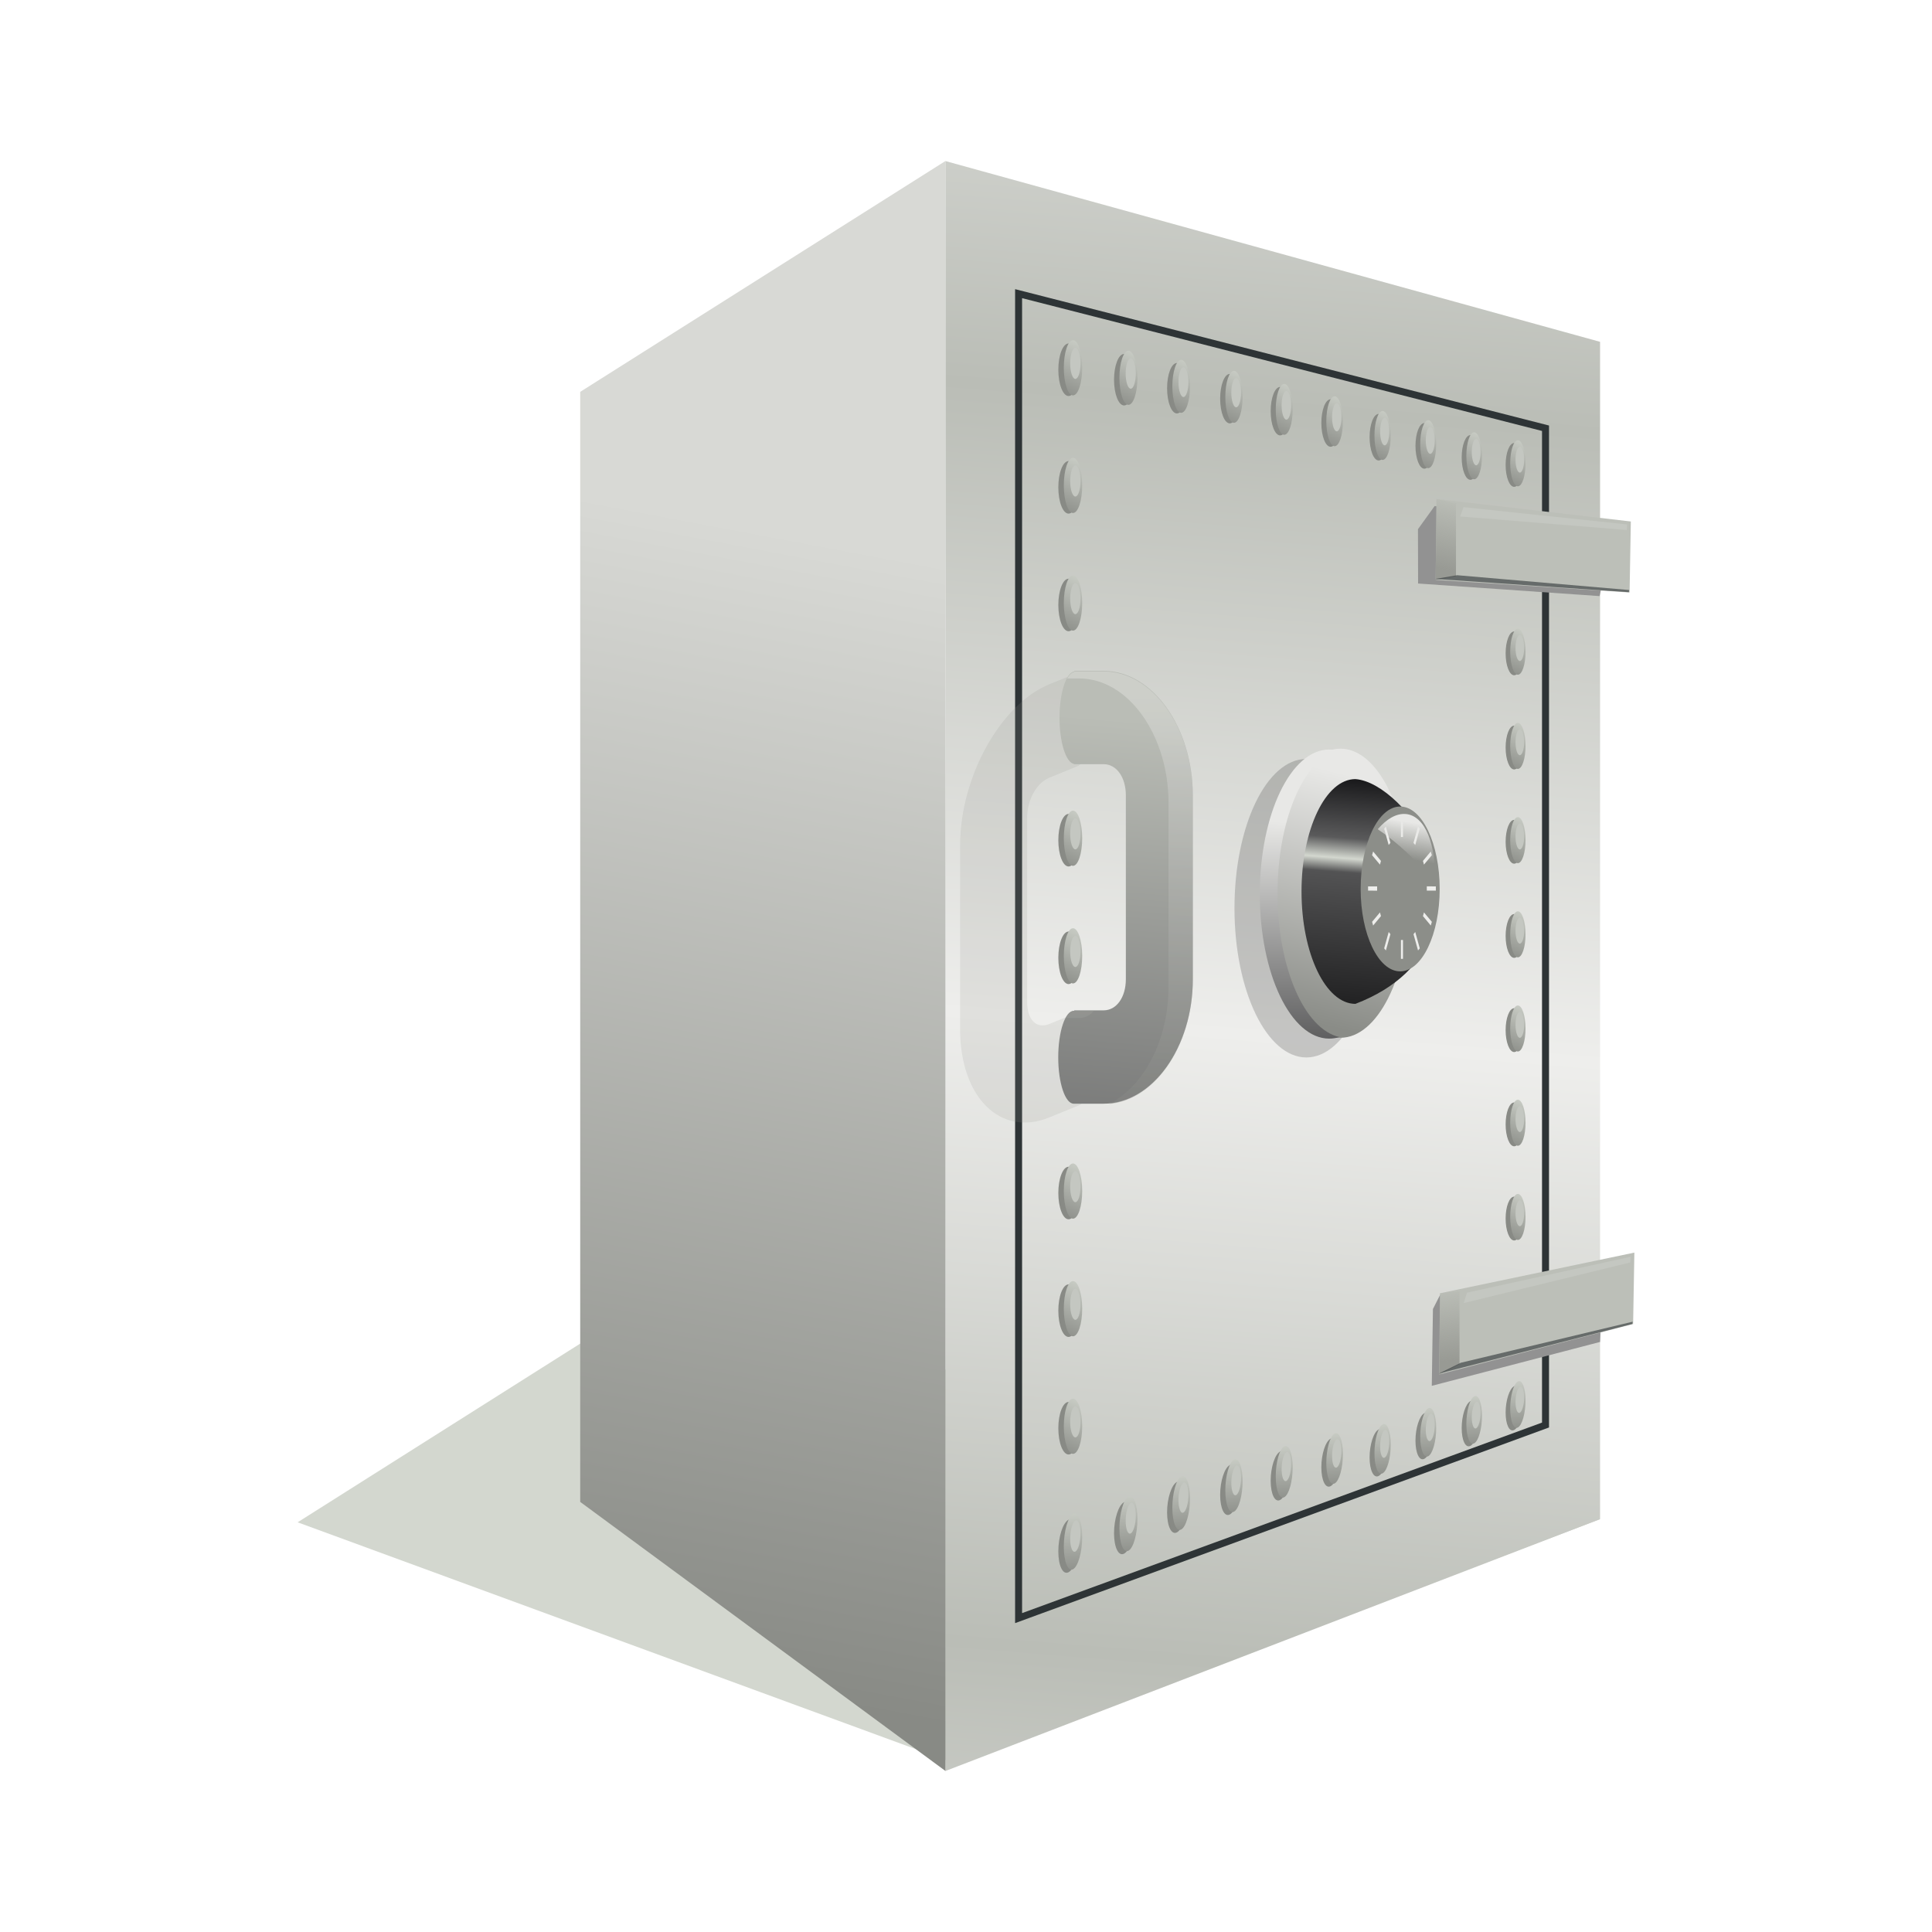 <svg:svg xmlns:dc="http://purl.org/dc/elements/1.1/" xmlns:ns2="http://creativecommons.org/ns#" xmlns:rdf="http://www.w3.org/1999/02/22-rdf-syntax-ns#" xmlns:svg="http://www.w3.org/2000/svg" height="273.463" id="svg2" version="1.1" viewBox="-39.106 -22.195 273.463 273.463" width="273.463">
  <svg:defs id="defs4">
    <svg:linearGradient gradientUnits="userSpaceOnUse" id="linearGradient3035" spreadMethod="reflect" x1="404.29" x2="397.14" y1="720.22" y2="808.79">
      <svg:stop id="stop3031" offset="0" stop-color="#babdb6" />
      <svg:stop id="stop3033" offset="1" stop-color="#eeeeec" />
    </svg:linearGradient>
    <svg:linearGradient gradientUnits="userSpaceOnUse" id="linearGradient3811" x1="308.57" x2="338.57" y1="898.08" y2="738.79">
      <svg:stop id="stop3807" offset="0" stop-color="#888a85" />
      <svg:stop id="stop3809" offset="1" stop-color="#d8d9d5" />
    </svg:linearGradient>
    <svg:linearGradient gradientUnits="userSpaceOnUse" id="linearGradient3873" x1="380.7" x2="383.86" y1="750.33" y2="743.26">
      <svg:stop id="stop3846" offset="0" stop-color="#888a85" />
      <svg:stop id="stop3848" offset="1" stop-color="#d3d7cf" />
    </svg:linearGradient>
    <svg:filter color-interpolation-filters="sRGB" height="1.071" id="filter5269" width="1.214" x="-.107" y="-.036">
      <svg:feGaussianBlur id="feGaussianBlur5271" stdDeviation="0.891" />
    </svg:filter>
    <svg:linearGradient gradientTransform="matrix(.965 0 0 .965 27.678 112.81)" gradientUnits="userSpaceOnUse" id="linearGradient5323" x1="522.5" x2="539" y1="803.36" y2="755.86">
      <svg:stop id="stop5103" offset="0" stop-color="#8a8c87" />
      <svg:stop id="stop5105" offset="1" stop-color="#e8e8e6" />
    </svg:linearGradient>
    <svg:linearGradient gradientUnits="userSpaceOnUse" id="linearGradient5325" x1="530.5" x2="535.5" y1="884.61" y2="838.36">
      <svg:stop id="stop5136" offset="0" stop-color="#1e1e1f" />
      <svg:stop id="stop5156" offset=".604" stop-color="#535354" />
      <svg:stop id="stop5150" offset=".664" stop-color="#d3d7cf" />
      <svg:stop id="stop5158" offset=".751" stop-color="#5a5a5b" />
      <svg:stop id="stop5138" offset="1" stop-color="#1a1a1c" />
    </svg:linearGradient>
    <svg:linearGradient gradientUnits="userSpaceOnUse" id="linearGradient5327" x1="541.82" x2="540.05" y1="846.59" y2="853.67">
      <svg:stop id="stop5196" offset="0" stop-color="#e8e8e6" />
      <svg:stop id="stop5198" offset="1" stop-color="#e8e8e6" stop-opacity="0" />
    </svg:linearGradient>
    <svg:linearGradient gradientTransform="matrix(.965 0 0 .965 26.087 112.99)" gradientUnits="userSpaceOnUse" id="linearGradient5329" x1="514.62" x2="516.09" y1="808.13" y2="760.08">
      <svg:stop id="stop5215" offset="0" stop-color="#555556" />
      <svg:stop id="stop5217" offset="1" stop-color="#e8e8e6" />
    </svg:linearGradient>
    <svg:linearGradient gradientUnits="userSpaceOnUse" id="linearGradient5353" x1="423.91" x2="426.21" y1="744.86" y2="734.78">
      <svg:stop id="stop5339" offset="0" stop-color="#989a94" />
      <svg:stop id="stop5341" offset="1" stop-color="#989a94" stop-opacity="0" />
    </svg:linearGradient>
    <svg:filter color-interpolation-filters="sRGB" id="filter5386">
      <svg:feGaussianBlur id="feGaussianBlur5388" stdDeviation="0.39" />
    </svg:filter>
    <svg:filter color-interpolation-filters="sRGB" id="filter5413">
      <svg:feGaussianBlur id="feGaussianBlur5415" stdDeviation="0.496" />
    </svg:filter>
    <svg:filter color-interpolation-filters="sRGB" id="filter5482">
      <svg:feGaussianBlur id="feGaussianBlur5484" stdDeviation="0.879" />
    </svg:filter>
    <svg:linearGradient gradientUnits="userSpaceOnUse" id="linearGradient5538" x1="616.25" x2="607.87" y1="833.86" y2="935.13">
      <svg:stop id="stop5530" offset="0" stop-color="#babdb6" />
      <svg:stop id="stop5532" offset="1" stop-color="#676768" />
    </svg:linearGradient>
    <svg:linearGradient gradientUnits="userSpaceOnUse" id="linearGradient5540" x1="622.84" x2="624.66" y1="829.75" y2="909.75">
      <svg:stop id="stop5468" offset="0" stop-color="#eeeeec" />
      <svg:stop id="stop5470" offset="1" stop-color="#888a85" />
    </svg:linearGradient>
    <svg:filter color-interpolation-filters="sRGB" height="1.069" id="filter5546" width="1.23" x="-.115" y="-.034">
      <svg:feGaussianBlur id="feGaussianBlur5548" stdDeviation="0.914" />
    </svg:filter>
    <svg:filter id="filter5591">
      <svg:feGaussianBlur id="feGaussianBlur5593" stdDeviation="2.774" />
    </svg:filter>
  </svg:defs>
  <svg:g id="layer1" transform="translate(-261.7 -684.66)">
    <svg:path d="m366.46 713.13 76.898 16.087" fill="none" id="path3863" stroke="#000" stroke-width="1px" />
    <svg:path d="m316.41 845.25-51.688 32.688 93.091 34.162 91.252-34.6-40-6.656z" fill="#d3d7cf" filter="url(#filter5591)" id="path3813" />
    <svg:path d="m356.41 685.26v227.88l92.664-35.652v-166.64z" fill="url(#linearGradient3035)" id="path3023" />
    <svg:path d="m304.72 717.93 51.696-32.676v227.88l-51.696-38.083z" fill="url(#linearGradient3811)" id="path3025" />
    <svg:path d="m366.77 704.03v187.47l74.583-27.331v-141.09z" fill="none" id="path3027" stroke="#2e3436" stroke-width=".989" />
    <svg:g fill-rule="evenodd" id="g3865" transform="matrix(.941 0 0 .941 44.877 46.265)">
      <svg:path d="m382.85 746.79c0 1.674-0.452 3.03-1.01 3.03-0.558 0-1.01-1.357-1.01-3.03 0-1.674 0.452-3.03 1.01-3.03 0.558 0 1.01 1.357 1.01 3.03z" fill="#888a85" id="path3867" style="color:#000000" transform="matrix(-1.434 0 0 1.227 921.4 -201.51)" />
      <svg:path d="m382.85 746.79c0 1.674-0.452 3.03-1.01 3.03-0.558 0-1.01-1.357-1.01-3.03 0-1.674 0.452-3.03 1.01-3.03 0.558 0 1.01 1.357 1.01 3.03z" fill="url(#linearGradient3873)" id="path3869" style="color:#000000" transform="matrix(1.289 0 0 1.289 -117.72 -248.09)" />
      <svg:path d="m382.85 746.79c0 1.674-0.452 3.03-1.01 3.03-0.558 0-1.01-1.357-1.01-3.03 0-1.674 0.452-3.03 1.01-3.03 0.558 0 1.01 1.357 1.01 3.03z" fill="#c4c7c1" id="path3871" style="color:#000000" transform="matrix(.725 0 0 .725 97.971 172.48)" />
    </svg:g>
    <svg:g fill-rule="evenodd" id="g3875" transform="matrix(.96 0 0 .96 30.29 31.206)">
      <svg:path d="m382.85 746.79c0 1.674-0.452 3.03-1.01 3.03-0.558 0-1.01-1.357-1.01-3.03 0-1.674 0.452-3.03 1.01-3.03 0.558 0 1.01 1.357 1.01 3.03z" fill="#888a85" id="path3877" style="color:#000000" transform="matrix(-1.434 0 0 1.227 921.4 -201.51)" />
      <svg:path d="m382.85 746.79c0 1.674-0.452 3.03-1.01 3.03-0.558 0-1.01-1.357-1.01-3.03 0-1.674 0.452-3.03 1.01-3.03 0.558 0 1.01 1.357 1.01 3.03z" fill="url(#linearGradient3873)" id="path3879" style="color:#000000" transform="matrix(1.289 0 0 1.289 -117.72 -248.09)" />
      <svg:path d="m382.85 746.79c0 1.674-0.452 3.03-1.01 3.03-0.558 0-1.01-1.357-1.01-3.03 0-1.674 0.452-3.03 1.01-3.03 0.558 0 1.01 1.357 1.01 3.03z" fill="#c4c7c1" id="path3881" style="color:#000000" transform="matrix(.725 0 0 .725 97.971 172.48)" />
    </svg:g>
    <svg:g fill-rule="evenodd" id="g3885" transform="matrix(.98 0 0 .98 15.334 15.707)">
      <svg:path d="m382.85 746.79c0 1.674-0.452 3.03-1.01 3.03-0.558 0-1.01-1.357-1.01-3.03 0-1.674 0.452-3.03 1.01-3.03 0.558 0 1.01 1.357 1.01 3.03z" fill="#888a85" id="path3887" style="color:#000000" transform="matrix(-1.434 0 0 1.227 921.4 -201.51)" />
      <svg:path d="m382.85 746.79c0 1.674-0.452 3.03-1.01 3.03-0.558 0-1.01-1.357-1.01-3.03 0-1.674 0.452-3.03 1.01-3.03 0.558 0 1.01 1.357 1.01 3.03z" fill="url(#linearGradient3873)" id="path3889" style="color:#000000" transform="matrix(1.289 0 0 1.289 -117.72 -248.09)" />
      <svg:path d="m382.85 746.79c0 1.674-0.452 3.03-1.01 3.03-0.558 0-1.01-1.357-1.01-3.03 0-1.674 0.452-3.03 1.01-3.03 0.558 0 1.01 1.357 1.01 3.03z" fill="#c4c7c1" id="path3891" style="color:#000000" transform="matrix(.725 0 0 .725 97.971 172.48)" />
    </svg:g>
    <svg:g fill-rule="evenodd" id="g3895" transform="matrix(.922 0 0 .922 59.104 61.618)">
      <svg:path d="m382.85 746.79c0 1.674-0.452 3.03-1.01 3.03-0.558 0-1.01-1.357-1.01-3.03 0-1.674 0.452-3.03 1.01-3.03 0.558 0 1.01 1.357 1.01 3.03z" fill="#888a85" id="path3897" style="color:#000000" transform="matrix(-1.434 0 0 1.227 921.4 -201.51)" />
      <svg:path d="m382.85 746.79c0 1.674-0.452 3.03-1.01 3.03-0.558 0-1.01-1.357-1.01-3.03 0-1.674 0.452-3.03 1.01-3.03 0.558 0 1.01 1.357 1.01 3.03z" fill="url(#linearGradient3873)" id="path3899" style="color:#000000" transform="matrix(1.289 0 0 1.289 -117.72 -248.09)" />
      <svg:path d="m382.85 746.79c0 1.674-0.452 3.03-1.01 3.03-0.558 0-1.01-1.357-1.01-3.03 0-1.674 0.452-3.03 1.01-3.03 0.558 0 1.01 1.357 1.01 3.03z" fill="#c4c7c1" id="path3901" style="color:#000000" transform="matrix(.725 0 0 .725 97.971 172.48)" />
    </svg:g>
    <svg:g fill-rule="evenodd" id="g3903" transform="matrix(.904 0 0 .904 72.979 76.162)">
      <svg:path d="m382.85 746.79c0 1.674-0.452 3.03-1.01 3.03-0.558 0-1.01-1.357-1.01-3.03 0-1.674 0.452-3.03 1.01-3.03 0.558 0 1.01 1.357 1.01 3.03z" fill="#888a85" id="path3905" style="color:#000000" transform="matrix(-1.434 0 0 1.227 921.4 -201.51)" />
      <svg:path d="m382.85 746.79c0 1.674-0.452 3.03-1.01 3.03-0.558 0-1.01-1.357-1.01-3.03 0-1.674 0.452-3.03 1.01-3.03 0.558 0 1.01 1.357 1.01 3.03z" fill="url(#linearGradient3873)" id="path3907" style="color:#000000" transform="matrix(1.289 0 0 1.289 -117.72 -248.09)" />
      <svg:path d="m382.85 746.79c0 1.674-0.452 3.03-1.01 3.03-0.558 0-1.01-1.357-1.01-3.03 0-1.674 0.452-3.03 1.01-3.03 0.558 0 1.01 1.357 1.01 3.03z" fill="#c4c7c1" id="path3909" style="color:#000000" transform="matrix(.725 0 0 .725 97.971 172.48)" />
    </svg:g>
    <svg:g fill-rule="evenodd" id="g3911" transform="matrix(.886 0 0 .886 86.511 91.035)">
      <svg:path d="m382.85 746.79c0 1.674-0.452 3.03-1.01 3.03-0.558 0-1.01-1.357-1.01-3.03 0-1.674 0.452-3.03 1.01-3.03 0.558 0 1.01 1.357 1.01 3.03z" fill="#888a85" id="path3913" style="color:#000000" transform="matrix(-1.434 0 0 1.227 921.4 -201.51)" />
      <svg:path d="m382.85 746.79c0 1.674-0.452 3.03-1.01 3.03-0.558 0-1.01-1.357-1.01-3.03 0-1.674 0.452-3.03 1.01-3.03 0.558 0 1.01 1.357 1.01 3.03z" fill="url(#linearGradient3873)" id="path3915" style="color:#000000" transform="matrix(1.289 0 0 1.289 -117.72 -248.09)" />
      <svg:path d="m382.85 746.79c0 1.674-0.452 3.03-1.01 3.03-0.558 0-1.01-1.357-1.01-3.03 0-1.674 0.452-3.03 1.01-3.03 0.558 0 1.01 1.357 1.01 3.03z" fill="#c4c7c1" id="path3917" style="color:#000000" transform="matrix(.725 0 0 .725 97.971 172.48)" />
    </svg:g>
    <svg:g fill-rule="evenodd" id="g3919" transform="matrix(.868 0 0 .868 99.708 105.13)">
      <svg:path d="m382.85 746.79c0 1.674-0.452 3.03-1.01 3.03-0.558 0-1.01-1.357-1.01-3.03 0-1.674 0.452-3.03 1.01-3.03 0.558 0 1.01 1.357 1.01 3.03z" fill="#888a85" id="path3921" style="color:#000000" transform="matrix(-1.434 0 0 1.227 921.4 -201.51)" />
      <svg:path d="m382.85 746.79c0 1.674-0.452 3.03-1.01 3.03-0.558 0-1.01-1.357-1.01-3.03 0-1.674 0.452-3.03 1.01-3.03 0.558 0 1.01 1.357 1.01 3.03z" fill="url(#linearGradient3873)" id="path3923" style="color:#000000" transform="matrix(1.289 0 0 1.289 -117.72 -248.09)" />
      <svg:path d="m382.85 746.79c0 1.674-0.452 3.03-1.01 3.03-0.558 0-1.01-1.357-1.01-3.03 0-1.674 0.452-3.03 1.01-3.03 0.558 0 1.01 1.357 1.01 3.03z" fill="#c4c7c1" id="path3925" style="color:#000000" transform="matrix(.725 0 0 .725 97.971 172.48)" />
    </svg:g>
    <svg:g fill-rule="evenodd" id="g3927" transform="matrix(.851 0 0 .851 112.58 118.92)">
      <svg:path d="m382.85 746.79c0 1.674-0.452 3.03-1.01 3.03-0.558 0-1.01-1.357-1.01-3.03 0-1.674 0.452-3.03 1.01-3.03 0.558 0 1.01 1.357 1.01 3.03z" fill="#888a85" id="path3929" style="color:#000000" transform="matrix(-1.434 0 0 1.227 921.4 -201.51)" />
      <svg:path d="m382.85 746.79c0 1.674-0.452 3.03-1.01 3.03-0.558 0-1.01-1.357-1.01-3.03 0-1.674 0.452-3.03 1.01-3.03 0.558 0 1.01 1.357 1.01 3.03z" fill="url(#linearGradient3873)" id="path3931" style="color:#000000" transform="matrix(1.289 0 0 1.289 -117.72 -248.09)" />
      <svg:path d="m382.85 746.79c0 1.674-0.452 3.03-1.01 3.03-0.558 0-1.01-1.357-1.01-3.03 0-1.674 0.452-3.03 1.01-3.03 0.558 0 1.01 1.357 1.01 3.03z" fill="#c4c7c1" id="path3933" style="color:#000000" transform="matrix(.725 0 0 .725 97.971 172.48)" />
    </svg:g>
    <svg:g fill-rule="evenodd" id="g3935" transform="matrix(.834 0 0 .834 125.13 132.13)">
      <svg:path d="m382.85 746.79c0 1.674-0.452 3.03-1.01 3.03-0.558 0-1.01-1.357-1.01-3.03 0-1.674 0.452-3.03 1.01-3.03 0.558 0 1.01 1.357 1.01 3.03z" fill="#888a85" id="path3937" style="color:#000000" transform="matrix(-1.434 0 0 1.227 921.4 -201.51)" />
      <svg:path d="m382.85 746.79c0 1.674-0.452 3.03-1.01 3.03-0.558 0-1.01-1.357-1.01-3.03 0-1.674 0.452-3.03 1.01-3.03 0.558 0 1.01 1.357 1.01 3.03z" fill="url(#linearGradient3873)" id="path3939" style="color:#000000" transform="matrix(1.289 0 0 1.289 -117.72 -248.09)" />
      <svg:path d="m382.85 746.79c0 1.674-0.452 3.03-1.01 3.03-0.558 0-1.01-1.357-1.01-3.03 0-1.674 0.452-3.03 1.01-3.03 0.558 0 1.01 1.357 1.01 3.03z" fill="#c4c7c1" id="path3941" style="color:#000000" transform="matrix(.725 0 0 .725 97.971 172.48)" />
    </svg:g>
    <svg:g fill-rule="evenodd" id="g3856" transform="translate(0 -0)">
      <svg:path d="m382.85 746.79c0 1.674-0.452 3.03-1.01 3.03-0.558 0-1.01-1.357-1.01-3.03 0-1.674 0.452-3.03 1.01-3.03 0.558 0 1.01 1.357 1.01 3.03z" fill="#888a85" id="path3852" style="color:#000000" transform="matrix(-1.434 0 0 1.227 921.4 -201.51)" />
      <svg:path d="m382.85 746.79c0 1.674-0.452 3.03-1.01 3.03-0.558 0-1.01-1.357-1.01-3.03 0-1.674 0.452-3.03 1.01-3.03 0.558 0 1.01 1.357 1.01 3.03z" fill="url(#linearGradient3873)" id="path3838" style="color:#000000" transform="matrix(1.289 0 0 1.289 -117.72 -248.09)" />
      <svg:path d="m382.85 746.79c0 1.674-0.452 3.03-1.01 3.03-0.558 0-1.01-1.357-1.01-3.03 0-1.674 0.452-3.03 1.01-3.03 0.558 0 1.01 1.357 1.01 3.03z" fill="#c4c7c1" id="path3842" style="color:#000000" transform="matrix(.725 0 0 .725 97.971 172.48)" />
    </svg:g>
    <svg:g fill-rule="evenodd" id="g3957" transform="matrix(.941 -.496 0 .941 44.877 386.13)">
      <svg:path d="m382.85 746.79c0 1.674-0.452 3.03-1.01 3.03-0.558 0-1.01-1.357-1.01-3.03 0-1.674 0.452-3.03 1.01-3.03 0.558 0 1.01 1.357 1.01 3.03z" fill="#888a85" id="path3959" style="color:#000000" transform="matrix(-1.434 0 0 1.227 921.4 -201.51)" />
      <svg:path d="m382.85 746.79c0 1.674-0.452 3.03-1.01 3.03-0.558 0-1.01-1.357-1.01-3.03 0-1.674 0.452-3.03 1.01-3.03 0.558 0 1.01 1.357 1.01 3.03z" fill="url(#linearGradient3873)" id="path3961" style="color:#000000" transform="matrix(1.289 0 0 1.289 -117.72 -248.09)" />
      <svg:path d="m382.85 746.79c0 1.674-0.452 3.03-1.01 3.03-0.558 0-1.01-1.357-1.01-3.03 0-1.674 0.452-3.03 1.01-3.03 0.558 0 1.01 1.357 1.01 3.03z" fill="#c4c7c1" id="path3963" style="color:#000000" transform="matrix(.725 0 0 .725 97.971 172.48)" />
    </svg:g>
    <svg:g fill-rule="evenodd" id="g3965" transform="matrix(.96 -.506 0 .96 30.29 378.75)">
      <svg:path d="m382.85 746.79c0 1.674-0.452 3.03-1.01 3.03-0.558 0-1.01-1.357-1.01-3.03 0-1.674 0.452-3.03 1.01-3.03 0.558 0 1.01 1.357 1.01 3.03z" fill="#888a85" id="path3967" style="color:#000000" transform="matrix(-1.434 0 0 1.227 921.4 -201.51)" />
      <svg:path d="m382.85 746.79c0 1.674-0.452 3.03-1.01 3.03-0.558 0-1.01-1.357-1.01-3.03 0-1.674 0.452-3.03 1.01-3.03 0.558 0 1.01 1.357 1.01 3.03z" fill="url(#linearGradient3873)" id="path3969" style="color:#000000" transform="matrix(1.289 0 0 1.289 -117.72 -248.09)" />
      <svg:path d="m382.85 746.79c0 1.674-0.452 3.03-1.01 3.03-0.558 0-1.01-1.357-1.01-3.03 0-1.674 0.452-3.03 1.01-3.03 0.558 0 1.01 1.357 1.01 3.03z" fill="#c4c7c1" id="path3971" style="color:#000000" transform="matrix(.725 0 0 .725 97.971 172.48)" />
    </svg:g>
    <svg:g fill-rule="evenodd" id="g3973" transform="matrix(.98 -.516 0 .98 15.334 371.13)">
      <svg:path d="m382.85 746.79c0 1.674-0.452 3.03-1.01 3.03-0.558 0-1.01-1.357-1.01-3.03 0-1.674 0.452-3.03 1.01-3.03 0.558 0 1.01 1.357 1.01 3.03z" fill="#888a85" id="path3975" style="color:#000000" transform="matrix(-1.434 0 0 1.227 921.4 -201.51)" />
      <svg:path d="m382.85 746.79c0 1.674-0.452 3.03-1.01 3.03-0.558 0-1.01-1.357-1.01-3.03 0-1.674 0.452-3.03 1.01-3.03 0.558 0 1.01 1.357 1.01 3.03z" fill="url(#linearGradient3873)" id="path3977" style="color:#000000" transform="matrix(1.289 0 0 1.289 -117.72 -248.09)" />
      <svg:path d="m382.85 746.79c0 1.674-0.452 3.03-1.01 3.03-0.558 0-1.01-1.357-1.01-3.03 0-1.674 0.452-3.03 1.01-3.03 0.558 0 1.01 1.357 1.01 3.03z" fill="#c4c7c1" id="path3979" style="color:#000000" transform="matrix(.725 0 0 .725 97.971 172.48)" />
    </svg:g>
    <svg:g fill-rule="evenodd" id="g3981" transform="matrix(.922 -.486 0 .922 59.104 393.99)">
      <svg:path d="m382.85 746.79c0 1.674-0.452 3.03-1.01 3.03-0.558 0-1.01-1.357-1.01-3.03 0-1.674 0.452-3.03 1.01-3.03 0.558 0 1.01 1.357 1.01 3.03z" fill="#888a85" id="path3983" style="color:#000000" transform="matrix(-1.434 0 0 1.227 921.4 -201.51)" />
      <svg:path d="m382.85 746.79c0 1.674-0.452 3.03-1.01 3.03-0.558 0-1.01-1.357-1.01-3.03 0-1.674 0.452-3.03 1.01-3.03 0.558 0 1.01 1.357 1.01 3.03z" fill="url(#linearGradient3873)" id="path3985" style="color:#000000" transform="matrix(1.289 0 0 1.289 -117.72 -248.09)" />
      <svg:path d="m382.85 746.79c0 1.674-0.452 3.03-1.01 3.03-0.558 0-1.01-1.357-1.01-3.03 0-1.674 0.452-3.03 1.01-3.03 0.558 0 1.01 1.357 1.01 3.03z" fill="#c4c7c1" id="path3987" style="color:#000000" transform="matrix(.725 0 0 .725 97.971 172.48)" />
    </svg:g>
    <svg:g fill-rule="evenodd" id="g3989" transform="matrix(.904 -.476 0 .904 72.979 401.23)">
      <svg:path d="m382.85 746.79c0 1.674-0.452 3.03-1.01 3.03-0.558 0-1.01-1.357-1.01-3.03 0-1.674 0.452-3.03 1.01-3.03 0.558 0 1.01 1.357 1.01 3.03z" fill="#888a85" id="path3991" style="color:#000000" transform="matrix(-1.434 0 0 1.227 921.4 -201.51)" />
      <svg:path d="m382.85 746.79c0 1.674-0.452 3.03-1.01 3.03-0.558 0-1.01-1.357-1.01-3.03 0-1.674 0.452-3.03 1.01-3.03 0.558 0 1.01 1.357 1.01 3.03z" fill="url(#linearGradient3873)" id="path3993" style="color:#000000" transform="matrix(1.289 0 0 1.289 -117.72 -248.09)" />
      <svg:path d="m382.85 746.79c0 1.674-0.452 3.03-1.01 3.03-0.558 0-1.01-1.357-1.01-3.03 0-1.674 0.452-3.03 1.01-3.03 0.558 0 1.01 1.357 1.01 3.03z" fill="#c4c7c1" id="path3995" style="color:#000000" transform="matrix(.725 0 0 .725 97.971 172.48)" />
    </svg:g>
    <svg:g fill-rule="evenodd" id="g3997" transform="matrix(.886 -.466 0 .886 86.511 408.98)">
      <svg:path d="m382.85 746.79c0 1.674-0.452 3.03-1.01 3.03-0.558 0-1.01-1.357-1.01-3.03 0-1.674 0.452-3.03 1.01-3.03 0.558 0 1.01 1.357 1.01 3.03z" fill="#888a85" id="path3999" style="color:#000000" transform="matrix(-1.434 0 0 1.227 921.4 -201.51)" />
      <svg:path d="m382.85 746.79c0 1.674-0.452 3.03-1.01 3.03-0.558 0-1.01-1.357-1.01-3.03 0-1.674 0.452-3.03 1.01-3.03 0.558 0 1.01 1.357 1.01 3.03z" fill="url(#linearGradient3873)" id="path4001" style="color:#000000" transform="matrix(1.289 0 0 1.289 -117.72 -248.09)" />
      <svg:path d="m382.85 746.79c0 1.674-0.452 3.03-1.01 3.03-0.558 0-1.01-1.357-1.01-3.03 0-1.674 0.452-3.03 1.01-3.03 0.558 0 1.01 1.357 1.01 3.03z" fill="#c4c7c1" id="path4003" style="color:#000000" transform="matrix(.725 0 0 .725 97.971 172.48)" />
    </svg:g>
    <svg:g fill-rule="evenodd" id="g4005" transform="matrix(.868 -.457 0 .868 99.708 416.12)">
      <svg:path d="m382.85 746.79c0 1.674-0.452 3.03-1.01 3.03-0.558 0-1.01-1.357-1.01-3.03 0-1.674 0.452-3.03 1.01-3.03 0.558 0 1.01 1.357 1.01 3.03z" fill="#888a85" id="path4007" style="color:#000000" transform="matrix(-1.434 0 0 1.227 921.4 -201.51)" />
      <svg:path d="m382.85 746.79c0 1.674-0.452 3.03-1.01 3.03-0.558 0-1.01-1.357-1.01-3.03 0-1.674 0.452-3.03 1.01-3.03 0.558 0 1.01 1.357 1.01 3.03z" fill="url(#linearGradient3873)" id="path4009" style="color:#000000" transform="matrix(1.289 0 0 1.289 -117.72 -248.09)" />
      <svg:path d="m382.85 746.79c0 1.674-0.452 3.03-1.01 3.03-0.558 0-1.01-1.357-1.01-3.03 0-1.674 0.452-3.03 1.01-3.03 0.558 0 1.01 1.357 1.01 3.03z" fill="#c4c7c1" id="path4011" style="color:#000000" transform="matrix(.725 0 0 .725 97.971 172.48)" />
    </svg:g>
    <svg:g fill-rule="evenodd" id="g4013" transform="matrix(.851 -.448 0 .851 112.58 423.14)">
      <svg:path d="m382.85 746.79c0 1.674-0.452 3.03-1.01 3.03-0.558 0-1.01-1.357-1.01-3.03 0-1.674 0.452-3.03 1.01-3.03 0.558 0 1.01 1.357 1.01 3.03z" fill="#888a85" id="path4015" style="color:#000000" transform="matrix(-1.434 0 0 1.227 921.4 -201.51)" />
      <svg:path d="m382.85 746.79c0 1.674-0.452 3.03-1.01 3.03-0.558 0-1.01-1.357-1.01-3.03 0-1.674 0.452-3.03 1.01-3.03 0.558 0 1.01 1.357 1.01 3.03z" fill="url(#linearGradient3873)" id="path4017" style="color:#000000" transform="matrix(1.289 0 0 1.289 -117.72 -248.09)" />
      <svg:path d="m382.85 746.79c0 1.674-0.452 3.03-1.01 3.03-0.558 0-1.01-1.357-1.01-3.03 0-1.674 0.452-3.03 1.01-3.03 0.558 0 1.01 1.357 1.01 3.03z" fill="#c4c7c1" id="path4019" style="color:#000000" transform="matrix(.725 0 0 .725 97.971 172.48)" />
    </svg:g>
    <svg:g fill-rule="evenodd" id="g4021" transform="matrix(.834 -.439 0 .834 125.13 429.74)">
      <svg:path d="m382.85 746.79c0 1.674-0.452 3.03-1.01 3.03-0.558 0-1.01-1.357-1.01-3.03 0-1.674 0.452-3.03 1.01-3.03 0.558 0 1.01 1.357 1.01 3.03z" fill="#888a85" id="path4023" style="color:#000000" transform="matrix(-1.434 0 0 1.227 921.4 -201.51)" />
      <svg:path d="m382.85 746.79c0 1.674-0.452 3.03-1.01 3.03-0.558 0-1.01-1.357-1.01-3.03 0-1.674 0.452-3.03 1.01-3.03 0.558 0 1.01 1.357 1.01 3.03z" fill="url(#linearGradient3873)" id="path4025" style="color:#000000" transform="matrix(1.289 0 0 1.289 -117.72 -248.09)" />
      <svg:path d="m382.85 746.79c0 1.674-0.452 3.03-1.01 3.03-0.558 0-1.01-1.357-1.01-3.03 0-1.674 0.452-3.03 1.01-3.03 0.558 0 1.01 1.357 1.01 3.03z" fill="#c4c7c1" id="path4027" style="color:#000000" transform="matrix(.725 0 0 .725 97.971 172.48)" />
    </svg:g>
    <svg:g fill-rule="evenodd" id="g4029" transform="matrix(1 -.527 0 1 -5.4069e-8 363.5)">
      <svg:path d="m382.85 746.79c0 1.674-0.452 3.03-1.01 3.03-0.558 0-1.01-1.357-1.01-3.03 0-1.674 0.452-3.03 1.01-3.03 0.558 0 1.01 1.357 1.01 3.03z" fill="#888a85" id="path4031" style="color:#000000" transform="matrix(-1.434 0 0 1.227 921.4 -201.51)" />
      <svg:path d="m382.85 746.79c0 1.674-0.452 3.03-1.01 3.03-0.558 0-1.01-1.357-1.01-3.03 0-1.674 0.452-3.03 1.01-3.03 0.558 0 1.01 1.357 1.01 3.03z" fill="url(#linearGradient3873)" id="path4033" style="color:#000000" transform="matrix(1.289 0 0 1.289 -117.72 -248.09)" />
      <svg:path d="m382.85 746.79c0 1.674-0.452 3.03-1.01 3.03-0.558 0-1.01-1.357-1.01-3.03 0-1.674 0.452-3.03 1.01-3.03 0.558 0 1.01 1.357 1.01 3.03z" fill="#c4c7c1" id="path4035" style="color:#000000" transform="matrix(.725 0 0 .725 97.971 172.48)" />
    </svg:g>
    <svg:g fill-rule="evenodd" id="g4119" transform="translate(0 16.647)">
      <svg:path d="m382.85 746.79c0 1.674-0.452 3.03-1.01 3.03-0.558 0-1.01-1.357-1.01-3.03 0-1.674 0.452-3.03 1.01-3.03 0.558 0 1.01 1.357 1.01 3.03z" fill="#888a85" id="path4121" style="color:#000000" transform="matrix(-1.434 0 0 1.227 921.4 -201.51)" />
      <svg:path d="m382.85 746.79c0 1.674-0.452 3.03-1.01 3.03-0.558 0-1.01-1.357-1.01-3.03 0-1.674 0.452-3.03 1.01-3.03 0.558 0 1.01 1.357 1.01 3.03z" fill="url(#linearGradient3873)" id="path4123" style="color:#000000" transform="matrix(1.289 0 0 1.289 -117.72 -248.09)" />
      <svg:path d="m382.85 746.79c0 1.674-0.452 3.03-1.01 3.03-0.558 0-1.01-1.357-1.01-3.03 0-1.674 0.452-3.03 1.01-3.03 0.558 0 1.01 1.357 1.01 3.03z" fill="#c4c7c1" id="path4125" style="color:#000000" transform="matrix(.725 0 0 .725 97.971 172.48)" />
    </svg:g>
    <svg:g fill-rule="evenodd" id="g4129" transform="translate(0 33.294)">
      <svg:path d="m382.85 746.79c0 1.674-0.452 3.03-1.01 3.03-0.558 0-1.01-1.357-1.01-3.03 0-1.674 0.452-3.03 1.01-3.03 0.558 0 1.01 1.357 1.01 3.03z" fill="#888a85" id="path4131" style="color:#000000" transform="matrix(-1.434 0 0 1.227 921.4 -201.51)" />
      <svg:path d="m382.85 746.79c0 1.674-0.452 3.03-1.01 3.03-0.558 0-1.01-1.357-1.01-3.03 0-1.674 0.452-3.03 1.01-3.03 0.558 0 1.01 1.357 1.01 3.03z" fill="url(#linearGradient3873)" id="path4133" style="color:#000000" transform="matrix(1.289 0 0 1.289 -117.72 -248.09)" />
      <svg:path d="m382.85 746.79c0 1.674-0.452 3.03-1.01 3.03-0.558 0-1.01-1.357-1.01-3.03 0-1.674 0.452-3.03 1.01-3.03 0.558 0 1.01 1.357 1.01 3.03z" fill="#c4c7c1" id="path4135" style="color:#000000" transform="matrix(.725 0 0 .725 97.971 172.48)" />
    </svg:g>
    <svg:g fill-rule="evenodd" id="g4145" transform="translate(0 66.589)">
      <svg:path d="m382.85 746.79c0 1.674-0.452 3.03-1.01 3.03-0.558 0-1.01-1.357-1.01-3.03 0-1.674 0.452-3.03 1.01-3.03 0.558 0 1.01 1.357 1.01 3.03z" fill="#888a85" id="path4147" style="color:#000000" transform="matrix(-1.434 0 0 1.227 921.4 -201.51)" />
      <svg:path d="m382.85 746.79c0 1.674-0.452 3.03-1.01 3.03-0.558 0-1.01-1.357-1.01-3.03 0-1.674 0.452-3.03 1.01-3.03 0.558 0 1.01 1.357 1.01 3.03z" fill="url(#linearGradient3873)" id="path4149" style="color:#000000" transform="matrix(1.289 0 0 1.289 -117.72 -248.09)" />
      <svg:path d="m382.85 746.79c0 1.674-0.452 3.03-1.01 3.03-0.558 0-1.01-1.357-1.01-3.03 0-1.674 0.452-3.03 1.01-3.03 0.558 0 1.01 1.357 1.01 3.03z" fill="#c4c7c1" id="path4151" style="color:#000000" transform="matrix(.725 0 0 .725 97.971 172.48)" />
    </svg:g>
    <svg:g fill-rule="evenodd" id="g4153" transform="translate(0 83.236)">
      <svg:path d="m382.85 746.79c0 1.674-0.452 3.03-1.01 3.03-0.558 0-1.01-1.357-1.01-3.03 0-1.674 0.452-3.03 1.01-3.03 0.558 0 1.01 1.357 1.01 3.03z" fill="#888a85" id="path4155" style="color:#000000" transform="matrix(-1.434 0 0 1.227 921.4 -201.51)" />
      <svg:path d="m382.85 746.79c0 1.674-0.452 3.03-1.01 3.03-0.558 0-1.01-1.357-1.01-3.03 0-1.674 0.452-3.03 1.01-3.03 0.558 0 1.01 1.357 1.01 3.03z" fill="url(#linearGradient3873)" id="path4157" style="color:#000000" transform="matrix(1.289 0 0 1.289 -117.72 -248.09)" />
      <svg:path d="m382.85 746.79c0 1.674-0.452 3.03-1.01 3.03-0.558 0-1.01-1.357-1.01-3.03 0-1.674 0.452-3.03 1.01-3.03 0.558 0 1.01 1.357 1.01 3.03z" fill="#c4c7c1" id="path4159" style="color:#000000" transform="matrix(.725 0 0 .725 97.971 172.48)" />
    </svg:g>
    <svg:g fill-rule="evenodd" id="g4169" transform="translate(0 116.53)">
      <svg:path d="m382.85 746.79c0 1.674-0.452 3.03-1.01 3.03-0.558 0-1.01-1.357-1.01-3.03 0-1.674 0.452-3.03 1.01-3.03 0.558 0 1.01 1.357 1.01 3.03z" fill="#888a85" id="path4171" style="color:#000000" transform="matrix(-1.434 0 0 1.227 921.4 -201.51)" />
      <svg:path d="m382.85 746.79c0 1.674-0.452 3.03-1.01 3.03-0.558 0-1.01-1.357-1.01-3.03 0-1.674 0.452-3.03 1.01-3.03 0.558 0 1.01 1.357 1.01 3.03z" fill="url(#linearGradient3873)" id="path4173" style="color:#000000" transform="matrix(1.289 0 0 1.289 -117.72 -248.09)" />
      <svg:path d="m382.85 746.79c0 1.674-0.452 3.03-1.01 3.03-0.558 0-1.01-1.357-1.01-3.03 0-1.674 0.452-3.03 1.01-3.03 0.558 0 1.01 1.357 1.01 3.03z" fill="#c4c7c1" id="path4175" style="color:#000000" transform="matrix(.725 0 0 .725 97.971 172.48)" />
    </svg:g>
    <svg:g fill-rule="evenodd" id="g4177" transform="translate(0 133.18)">
      <svg:path d="m382.85 746.79c0 1.674-0.452 3.03-1.01 3.03-0.558 0-1.01-1.357-1.01-3.03 0-1.674 0.452-3.03 1.01-3.03 0.558 0 1.01 1.357 1.01 3.03z" fill="#888a85" id="path4179" style="color:#000000" transform="matrix(-1.434 0 0 1.227 921.4 -201.51)" />
      <svg:path d="m382.85 746.79c0 1.674-0.452 3.03-1.01 3.03-0.558 0-1.01-1.357-1.01-3.03 0-1.674 0.452-3.03 1.01-3.03 0.558 0 1.01 1.357 1.01 3.03z" fill="url(#linearGradient3873)" id="path4181" style="color:#000000" transform="matrix(1.289 0 0 1.289 -117.72 -248.09)" />
      <svg:path d="m382.85 746.79c0 1.674-0.452 3.03-1.01 3.03-0.558 0-1.01-1.357-1.01-3.03 0-1.674 0.452-3.03 1.01-3.03 0.558 0 1.01 1.357 1.01 3.03z" fill="#c4c7c1" id="path4183" style="color:#000000" transform="matrix(.725 0 0 .725 97.971 172.48)" />
    </svg:g>
    <svg:g fill-rule="evenodd" id="g4185" transform="translate(0 149.82)">
      <svg:path d="m382.85 746.79c0 1.674-0.452 3.03-1.01 3.03-0.558 0-1.01-1.357-1.01-3.03 0-1.674 0.452-3.03 1.01-3.03 0.558 0 1.01 1.357 1.01 3.03z" fill="#888a85" id="path4187" style="color:#000000" transform="matrix(-1.434 0 0 1.227 921.4 -201.51)" />
      <svg:path d="m382.85 746.79c0 1.674-0.452 3.03-1.01 3.03-0.558 0-1.01-1.357-1.01-3.03 0-1.674 0.452-3.03 1.01-3.03 0.558 0 1.01 1.357 1.01 3.03z" fill="url(#linearGradient3873)" id="path4189" style="color:#000000" transform="matrix(1.289 0 0 1.289 -117.72 -248.09)" />
      <svg:path d="m382.85 746.79c0 1.674-0.452 3.03-1.01 3.03-0.558 0-1.01-1.357-1.01-3.03 0-1.674 0.452-3.03 1.01-3.03 0.558 0 1.01 1.357 1.01 3.03z" fill="#c4c7c1" id="path4191" style="color:#000000" transform="matrix(.725 0 0 .725 97.971 172.48)" />
    </svg:g>
    <svg:g fill-rule="evenodd" id="g5011" transform="matrix(.834 0 0 .834 125.13 158.8)">
      <svg:path d="m382.85 746.79c0 1.674-0.452 3.03-1.01 3.03-0.558 0-1.01-1.357-1.01-3.03 0-1.674 0.452-3.03 1.01-3.03 0.558 0 1.01 1.357 1.01 3.03z" fill="#888a85" id="path5013" style="color:#000000" transform="matrix(-1.434 0 0 1.227 921.4 -201.51)" />
      <svg:path d="m382.85 746.79c0 1.674-0.452 3.03-1.01 3.03-0.558 0-1.01-1.357-1.01-3.03 0-1.674 0.452-3.03 1.01-3.03 0.558 0 1.01 1.357 1.01 3.03z" fill="url(#linearGradient3873)" id="path5015" style="color:#000000" transform="matrix(1.289 0 0 1.289 -117.72 -248.09)" />
      <svg:path d="m382.85 746.79c0 1.674-0.452 3.03-1.01 3.03-0.558 0-1.01-1.357-1.01-3.03 0-1.674 0.452-3.03 1.01-3.03 0.558 0 1.01 1.357 1.01 3.03z" fill="#c4c7c1" id="path5017" style="color:#000000" transform="matrix(.725 0 0 .725 97.971 172.48)" />
    </svg:g>
    <svg:g fill-rule="evenodd" id="g5019" transform="matrix(.834 0 0 .834 125.13 172.13)">
      <svg:path d="m382.85 746.79c0 1.674-0.452 3.03-1.01 3.03-0.558 0-1.01-1.357-1.01-3.03 0-1.674 0.452-3.03 1.01-3.03 0.558 0 1.01 1.357 1.01 3.03z" fill="#888a85" id="path5021" style="color:#000000" transform="matrix(-1.434 0 0 1.227 921.4 -201.51)" />
      <svg:path d="m382.85 746.79c0 1.674-0.452 3.03-1.01 3.03-0.558 0-1.01-1.357-1.01-3.03 0-1.674 0.452-3.03 1.01-3.03 0.558 0 1.01 1.357 1.01 3.03z" fill="url(#linearGradient3873)" id="path5023" style="color:#000000" transform="matrix(1.289 0 0 1.289 -117.72 -248.09)" />
      <svg:path d="m382.85 746.79c0 1.674-0.452 3.03-1.01 3.03-0.558 0-1.01-1.357-1.01-3.03 0-1.674 0.452-3.03 1.01-3.03 0.558 0 1.01 1.357 1.01 3.03z" fill="#c4c7c1" id="path5025" style="color:#000000" transform="matrix(.725 0 0 .725 97.971 172.48)" />
    </svg:g>
    <svg:g fill-rule="evenodd" id="g5027" transform="matrix(.834 0 0 .834 125.13 185.47)">
      <svg:path d="m382.85 746.79c0 1.674-0.452 3.03-1.01 3.03-0.558 0-1.01-1.357-1.01-3.03 0-1.674 0.452-3.03 1.01-3.03 0.558 0 1.01 1.357 1.01 3.03z" fill="#888a85" id="path5029" style="color:#000000" transform="matrix(-1.434 0 0 1.227 921.4 -201.51)" />
      <svg:path d="m382.85 746.79c0 1.674-0.452 3.03-1.01 3.03-0.558 0-1.01-1.357-1.01-3.03 0-1.674 0.452-3.03 1.01-3.03 0.558 0 1.01 1.357 1.01 3.03z" fill="url(#linearGradient3873)" id="path5031" style="color:#000000" transform="matrix(1.289 0 0 1.289 -117.72 -248.09)" />
      <svg:path d="m382.85 746.79c0 1.674-0.452 3.03-1.01 3.03-0.558 0-1.01-1.357-1.01-3.03 0-1.674 0.452-3.03 1.01-3.03 0.558 0 1.01 1.357 1.01 3.03z" fill="#c4c7c1" id="path5033" style="color:#000000" transform="matrix(.725 0 0 .725 97.971 172.48)" />
    </svg:g>
    <svg:g fill-rule="evenodd" id="g5035" transform="matrix(.834 0 0 .834 125.13 198.8)">
      <svg:path d="m382.85 746.79c0 1.674-0.452 3.03-1.01 3.03-0.558 0-1.01-1.357-1.01-3.03 0-1.674 0.452-3.03 1.01-3.03 0.558 0 1.01 1.357 1.01 3.03z" fill="#888a85" id="path5037" style="color:#000000" transform="matrix(-1.434 0 0 1.227 921.4 -201.51)" />
      <svg:path d="m382.85 746.79c0 1.674-0.452 3.03-1.01 3.03-0.558 0-1.01-1.357-1.01-3.03 0-1.674 0.452-3.03 1.01-3.03 0.558 0 1.01 1.357 1.01 3.03z" fill="url(#linearGradient3873)" id="path5039" style="color:#000000" transform="matrix(1.289 0 0 1.289 -117.72 -248.09)" />
      <svg:path d="m382.85 746.79c0 1.674-0.452 3.03-1.01 3.03-0.558 0-1.01-1.357-1.01-3.03 0-1.674 0.452-3.03 1.01-3.03 0.558 0 1.01 1.357 1.01 3.03z" fill="#c4c7c1" id="path5041" style="color:#000000" transform="matrix(.725 0 0 .725 97.971 172.48)" />
    </svg:g>
    <svg:g fill-rule="evenodd" id="g5043" transform="matrix(.834 0 0 .834 125.13 212.13)">
      <svg:path d="m382.85 746.79c0 1.674-0.452 3.03-1.01 3.03-0.558 0-1.01-1.357-1.01-3.03 0-1.674 0.452-3.03 1.01-3.03 0.558 0 1.01 1.357 1.01 3.03z" fill="#888a85" id="path5045" style="color:#000000" transform="matrix(-1.434 0 0 1.227 921.4 -201.51)" />
      <svg:path d="m382.85 746.79c0 1.674-0.452 3.03-1.01 3.03-0.558 0-1.01-1.357-1.01-3.03 0-1.674 0.452-3.03 1.01-3.03 0.558 0 1.01 1.357 1.01 3.03z" fill="url(#linearGradient3873)" id="path5047" style="color:#000000" transform="matrix(1.289 0 0 1.289 -117.72 -248.09)" />
      <svg:path d="m382.85 746.79c0 1.674-0.452 3.03-1.01 3.03-0.558 0-1.01-1.357-1.01-3.03 0-1.674 0.452-3.03 1.01-3.03 0.558 0 1.01 1.357 1.01 3.03z" fill="#c4c7c1" id="path5049" style="color:#000000" transform="matrix(.725 0 0 .725 97.971 172.48)" />
    </svg:g>
    <svg:g fill-rule="evenodd" id="g5051" transform="matrix(.834 0 0 .834 125.13 225.47)">
      <svg:path d="m382.85 746.79c0 1.674-0.452 3.03-1.01 3.03-0.558 0-1.01-1.357-1.01-3.03 0-1.674 0.452-3.03 1.01-3.03 0.558 0 1.01 1.357 1.01 3.03z" fill="#888a85" id="path5053" style="color:#000000" transform="matrix(-1.434 0 0 1.227 921.4 -201.51)" />
      <svg:path d="m382.85 746.79c0 1.674-0.452 3.03-1.01 3.03-0.558 0-1.01-1.357-1.01-3.03 0-1.674 0.452-3.03 1.01-3.03 0.558 0 1.01 1.357 1.01 3.03z" fill="url(#linearGradient3873)" id="path5055" style="color:#000000" transform="matrix(1.289 0 0 1.289 -117.72 -248.09)" />
      <svg:path d="m382.85 746.79c0 1.674-0.452 3.03-1.01 3.03-0.558 0-1.01-1.357-1.01-3.03 0-1.674 0.452-3.03 1.01-3.03 0.558 0 1.01 1.357 1.01 3.03z" fill="#c4c7c1" id="path5057" style="color:#000000" transform="matrix(.725 0 0 .725 97.971 172.48)" />
    </svg:g>
    <svg:g fill-rule="evenodd" id="g5059" transform="matrix(.834 0 0 .834 125.13 238.8)">
      <svg:path d="m382.85 746.79c0 1.674-0.452 3.03-1.01 3.03-0.558 0-1.01-1.357-1.01-3.03 0-1.674 0.452-3.03 1.01-3.03 0.558 0 1.01 1.357 1.01 3.03z" fill="#888a85" id="path5061" style="color:#000000" transform="matrix(-1.434 0 0 1.227 921.4 -201.51)" />
      <svg:path d="m382.85 746.79c0 1.674-0.452 3.03-1.01 3.03-0.558 0-1.01-1.357-1.01-3.03 0-1.674 0.452-3.03 1.01-3.03 0.558 0 1.01 1.357 1.01 3.03z" fill="url(#linearGradient3873)" id="path5063" style="color:#000000" transform="matrix(1.289 0 0 1.289 -117.72 -248.09)" />
      <svg:path d="m382.85 746.79c0 1.674-0.452 3.03-1.01 3.03-0.558 0-1.01-1.357-1.01-3.03 0-1.674 0.452-3.03 1.01-3.03 0.558 0 1.01 1.357 1.01 3.03z" fill="#c4c7c1" id="path5065" style="color:#000000" transform="matrix(.725 0 0 .725 97.971 172.48)" />
    </svg:g>
    <svg:g id="g5231" transform="matrix(1.017 0 0 .707 -128.38 180.36)">
      <svg:path d="m532.5 775.36c0 16.569-4.477 30-10 30s-10-13.431-10-30 4.477-30 10-30 10 13.431 10 30z" fill="#232325" fill-rule="evenodd" filter="url(#filter5269)" id="path5229" opacity=".453" style="color:#000000" transform="matrix(1 0 0 .996 4.419 91.47)" />
      <svg:path d="m531.68 831.79c-5.327 0-9.646 12.956-9.646 28.938s4.319 28.938 9.646 28.938c5.117 0 9.293-11.964 9.616-27.069-0.394 10.871-3.476 19.352-7.204 19.352-3.995 0-7.234-9.717-7.234-21.703s3.239-21.703 7.234-21.703c3.463 0 6.344 7.279 7.054 17.031-0.809-13.527-4.723-23.783-9.465-23.783z" fill="url(#linearGradient5323)" fill-rule="evenodd" id="path5116" style="color:#000000" />
      <svg:path d="m533.75 837.88c-4.142 0-7.5 10.074-7.5 22.5s3.358 22.5 7.5 22.5c5.777-3.188 9.265-8.243 10.844-14.656-0.569-2.598-0.906-5.722-0.906-9.062 0-2.601 0.205-5.03 0.562-7.219-2.251-6.897-6.847-13.667-10.5-14.062z" fill="url(#linearGradient5325)" fill-rule="evenodd" id="path5127" style="color:#000000" />
      <svg:g id="g5185" transform="translate(-29.875 45.785)">
        <svg:path d="m532.5 775.36c0 16.569-4.477 30-10 30s-10-13.431-10-30 4.477-30 10-30 10 13.431 10 30z" fill="#8c8e89" fill-rule="evenodd" id="path5132" style="color:#000000" transform="matrix(.55 0 0 .55 282.48 387.64)" />
        <svg:path d="m569.96 799.92v3.772h0.287v-3.772h-0.287zm-2.094 1.677-0.243 0.419 0.632 3.277 0.243-0.438-0.632-3.258zm4.475 0-0.632 3.258 0.243 0.438 0.632-3.277-0.243-0.419zm-6.249 4.992-0.147 0.743 1.098 1.886 0.14-0.743-1.091-1.886zm8.024 0-1.091 1.886 0.14 0.743 1.098-1.886-0.147-0.743zm-0.555 6.973v0.857h1.264l-0.006-0.838-1.258-0.019zm-8.177 0.019 0.006 0.838 1.258 0.019v-0.857h-1.264zm1.66 5.201-1.098 1.886 0.147 0.743 1.091-1.886-0.14-0.743zm6.122 0-0.14 0.743 1.091 1.886 0.147-0.743-1.098-1.886zm-4.909 3.925-0.632 3.277 0.243 0.419 0.632-3.258-0.243-0.438zm3.696 0-0.243 0.438 0.632 3.258 0.243-0.419-0.632-3.277zm-1.992 1.6v3.772h0.287v-3.772h-0.287z" fill="#eeeeec" id="rect5169" />
      </svg:g>
      <svg:path d="m540.76 844.87c-1.305-0.161-2.664 0.979-3.901 3.046 2.746 2.657 5.531 6.358 7.908 10.703 0.286-7.587-1.304-13.416-4.006-13.749zm-6.727 32.389c0.445 0.943 0.978 1.611 1.581 1.989-0.532-0.631-1.059-1.29-1.581-1.989z" fill="url(#linearGradient5327)" fill-rule="evenodd" id="path5189" style="color:#000000" />
      <svg:path d="m530.1 831.96c-5.327 0-9.656 12.956-9.656 28.938s4.329 28.938 9.656 28.938c0.489 0 0.968-0.102 1.438-0.312-4.851-1.52-8.625-13.827-8.625-28.781 0-14.484 3.557-26.503 8.188-28.625-0.328-0.101-0.663-0.156-1-0.156z" fill="url(#linearGradient5329)" fill-rule="evenodd" id="path5202" style="color:#000000" />
    </svg:g>
    <svg:path d="m425.66 734.09-2.363 3.276 0.019 7.692 25.688 1.781 2.188-10.062z" fill="#929292" filter="url(#filter5386)" id="path5369" />
    <svg:g id="g5347" transform="translate(2,-2)">
      <svg:path d="m423.91 735.09-0.104 11.46 27.446 1.777 0.177-10.05z" fill="#bcbfb8" id="path5331" />
      <svg:path d="m423.91 735.09-0.104 11.46 2.874-0.521v-10.315z" fill="url(#linearGradient5353)" id="path5333" />
      <svg:path d="m423.74 746.41 27.41 1.877 0.035-0.308-24.322-2.095z" fill="#2e3436" id="path5335" opacity=".6" />
      <svg:path d="m427.27 737.57 23.585 1.914 0.045-0.786-23.158-2.449z" fill="#c4c7c1" id="path5345" />
    </svg:g>
    <svg:path d="m452.88 841.37-26.471 4.424-0.991 1.95-0.163 10.876 23.818-6.212 0.084-1.828 3.723-9.21z" fill="#929292" filter="url(#filter5413)" id="path5392" />
    <svg:g id="g5355" transform="matrix(1 -.325 0 1 2.5 248.2)">
      <svg:path d="m423.91 735.09-0.104 11.46 27.446 1.777 0.177-10.05z" fill="#bcbfb8" id="path5357" />
      <svg:path d="m423.91 735.09-0.104 11.46 2.874-0.521v-10.315z" fill="url(#linearGradient5353)" id="path5359" />
      <svg:path d="m423.74 746.41 27.41 1.877 0.035-0.308-24.322-2.095z" fill="#2e3436" id="path5361" opacity=".6" />
      <svg:path d="m427.27 737.57 23.585 1.914 0.045-0.786-23.158-2.449z" fill="#c4c7c1" id="path5363" />
    </svg:g>
    <svg:path d="m375.29 757.62v0.091c1.159-0.297 2.083 2.195 2.083 5.715 0 3.519-0.924 6.742-2.083 7.392v0.023c-0.037 0.021-0.076 0.031-0.113 0.046l-4.052 1.654c-1.829 0.746-3.147 3.145-3.147 5.699v26.034c0 2.554 1.318 3.877 3.147 3.13l4.165-1.7v0.091c0.023-0.011 0.045-0.041 0.068-0.05 1.211-0.494 2.196 2.058 2.196 5.692s-0.985 6.967-2.196 7.461c-0.022 0.009-0.046 0.021-0.068 0.028l-4.165 1.7c-6.909 2.819-12.632-2.83-12.632-12.48v-26.034c0-9.65 5.723-19.97 12.632-22.79l4.165-1.7z" fill="#8d8f8a" filter="url(#filter5546)" id="path5504" opacity=".392" style="block-progression:tb;color:#000000;text-transform:none;text-indent:0" />
    <svg:g id="g5518" transform="matrix(.724 0 0 .724 -67.156 160.32)">
      <svg:g id="g5534">
        <svg:path d="m610.22 824.72v0.125c-1.6 0.243-2.875 4.203-2.875 9.062 0 4.858 1.276 8.786 2.875 9.031v0.031c0.051 0.008 0.105 0 0.156 0h5.594c2.524 0 4.344 2.568 4.344 6.094v35.938c0 3.525-1.82 6.094-4.344 6.094h-5.75v0.125c-0.032-0.003-0.062-0.031-0.094-0.031-1.672 0-3.031 4.077-3.031 9.094 0 5.016 1.359 9.062 3.031 9.062 0.031 0 0.063 0.003 0.094 0h5.75c9.537 0 17.438-11.023 17.438-24.344v-35.938c0-13.321-7.9-24.344-17.438-24.344h-5.75z" fill="url(#linearGradient5538)" id="path5520" style="block-progression:tb;color:#000000;text-transform:none;text-indent:0" />
        <svg:path d="m610.22 824.84v0.125c-0.497 0.076-0.969 0.541-1.375 1.25h2.375c9.537 0 17.438 11.023 17.438 24.344v35.938c0 10.484-4.891 19.522-11.625 22.906 9.05-0.789 16.375-11.463 16.375-24.281v-35.938c0-13.321-7.9-24.344-17.438-24.344h-5.75zm0 66.375v0.125c-0.032-0.003-0.062-0.031-0.094-0.031-0.564 0-1.079 0.475-1.531 1.281h2.625c1.111 0 2.069-0.517 2.812-1.375h-3.812z" fill="url(#linearGradient5540)" filter="url(#filter5482)" id="path5522" opacity=".6" style="block-progression:tb;color:#000000;text-transform:none;text-indent:0" />
      </svg:g>
    </svg:g>
  </svg:g>
</svg:svg>